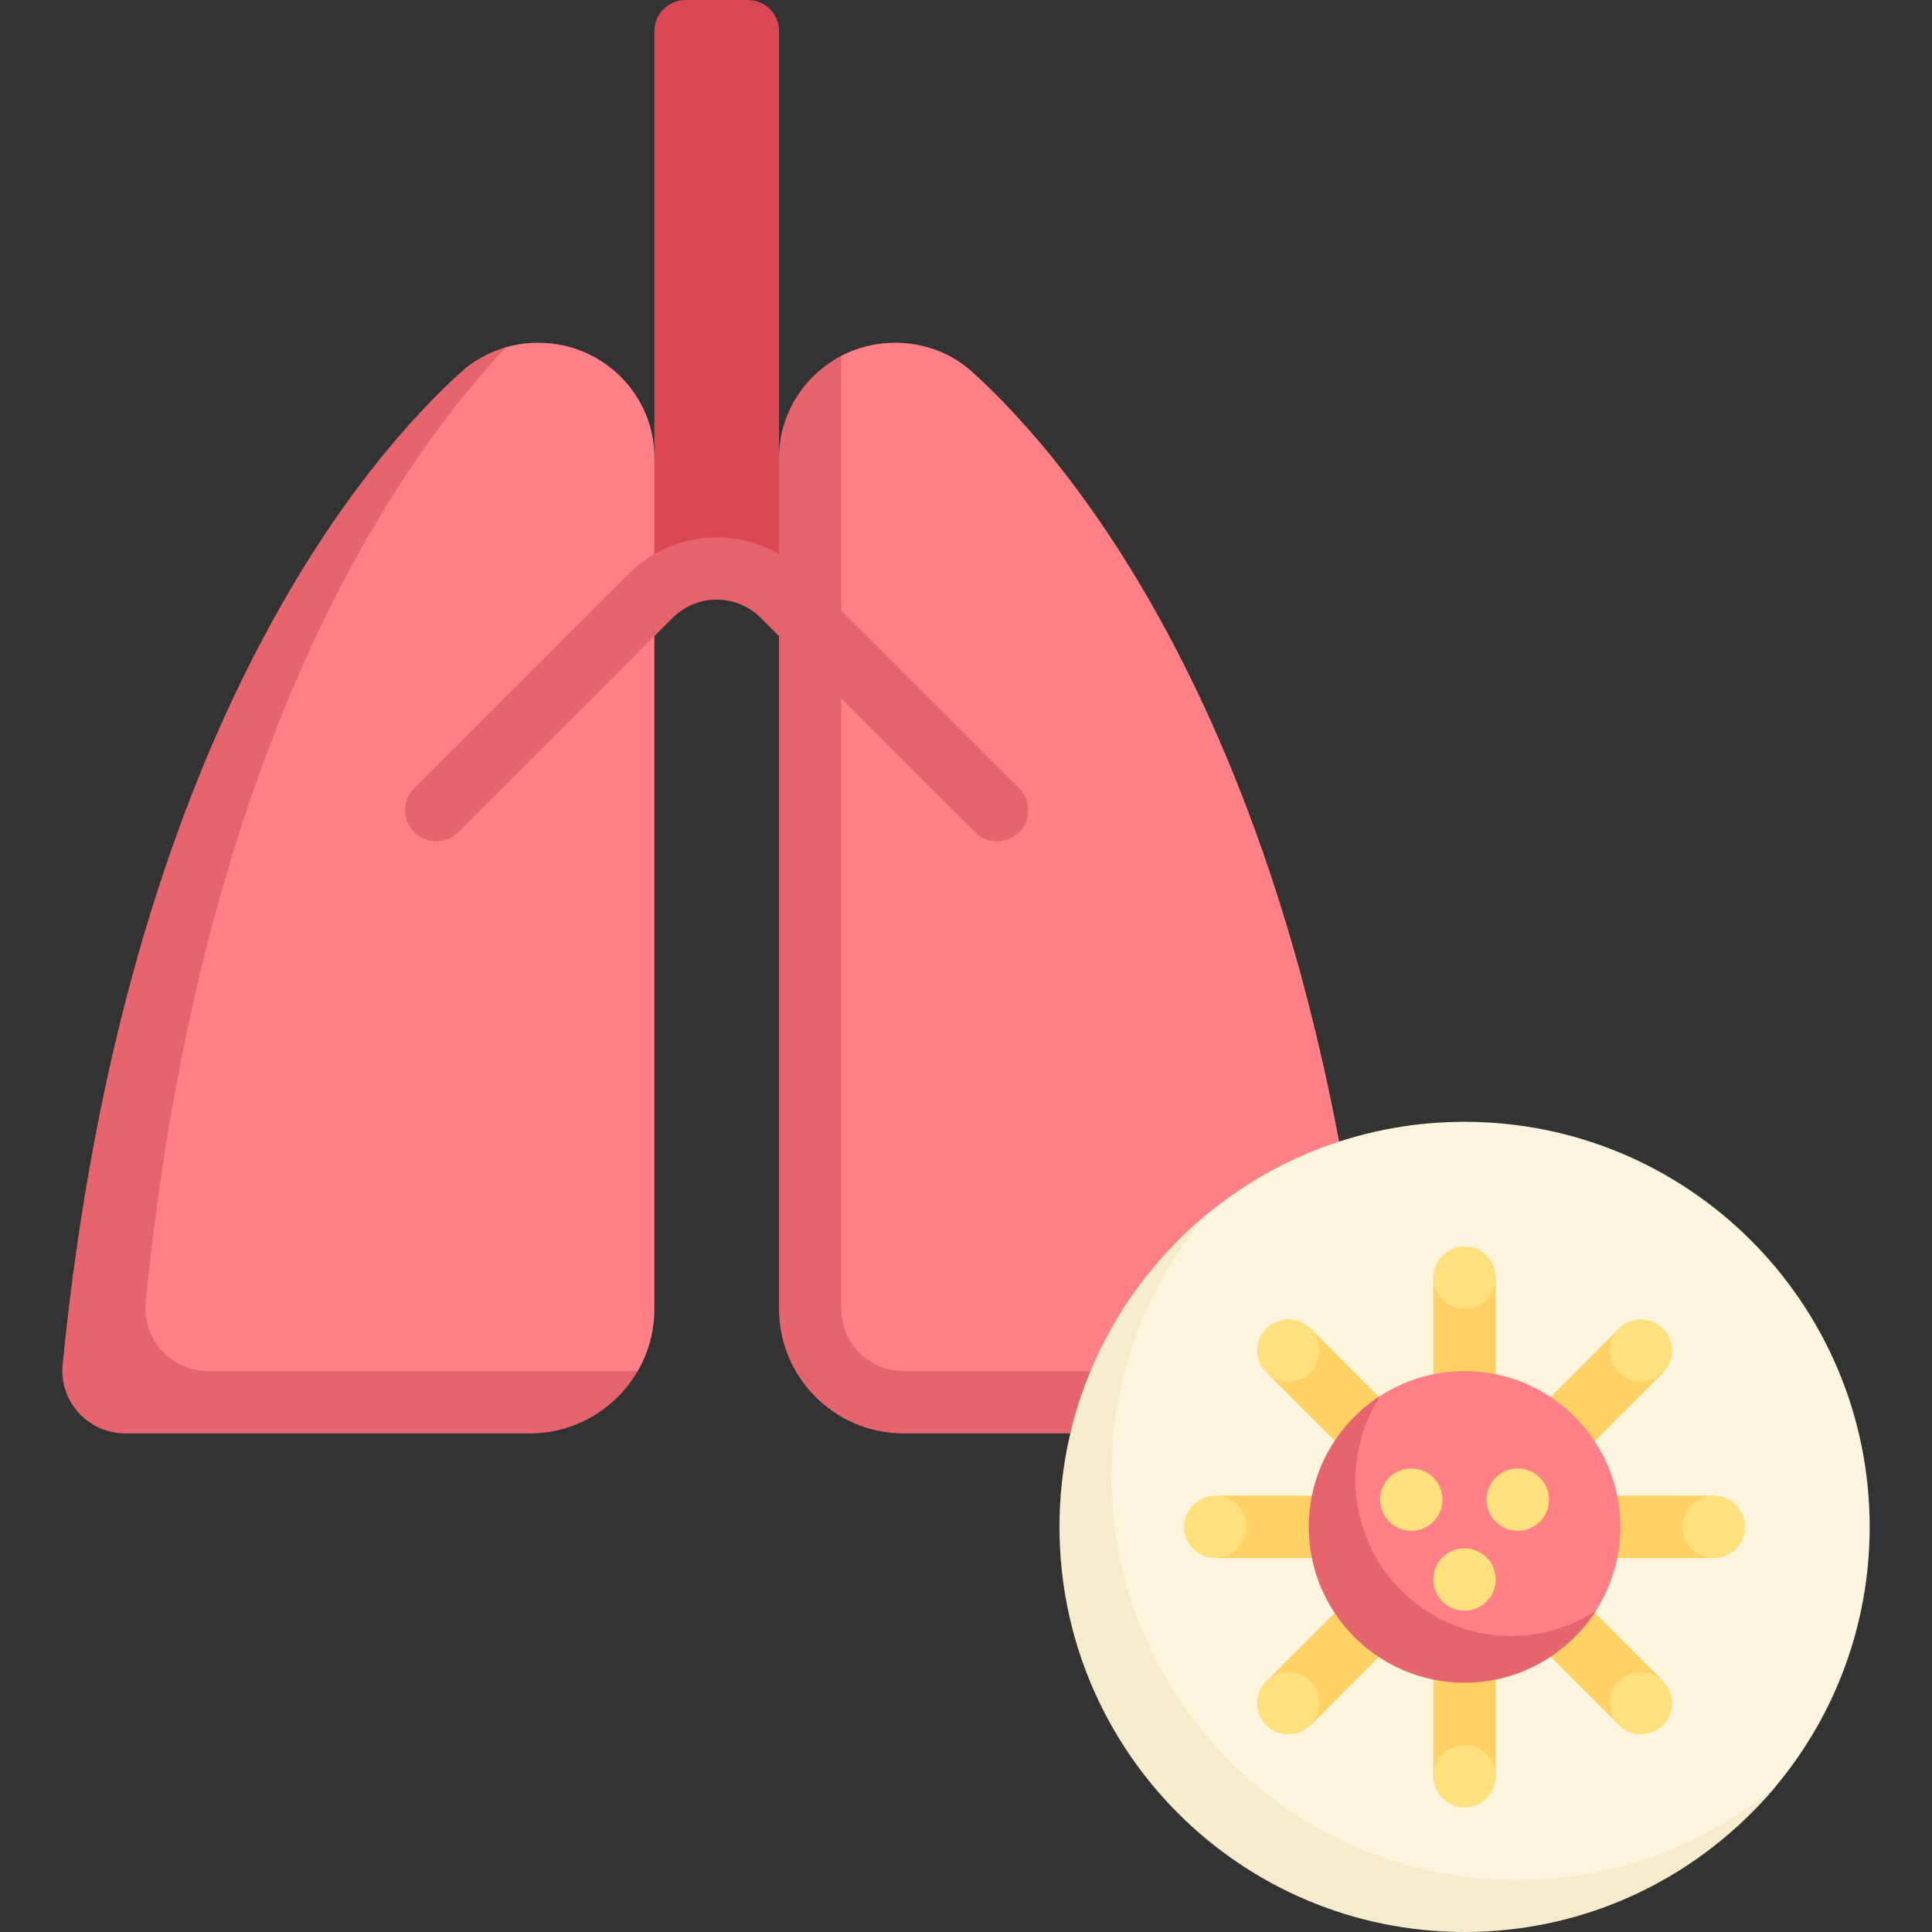 <svg id="Capa_1" enable-background="new 0 0 512 512" height="512" viewBox="0 0 512 512" width="512" xmlns="http://www.w3.org/2000/svg"><rect x="0" y="0" width="512" height="512" fill="#333333" stroke="none"/><g><path d="m213.667 156.903h-55l14.753-35.621v-113.024c0-4.561 3.697-8.258 8.258-8.258h16.516c4.561 0 8.258 3.697 8.258 8.258v113.024z" fill="#db4655"/><path d="m363.274 361.654c-16.575-167.854-81.161-241.014-105.651-263.119-5.564-5.022-12.857-7.697-20.353-7.697h-.083c-5.132 0-9.97 1.246-14.223 3.449l-13.464 26.995v225.556c0 18.243 11.74 28.161 29.984 28.161h107.178c9.869.001 17.572-3.615 16.612-13.345z" fill="#ff8086"/><path d="m142.685 90.839h-.083c-2.895 0-5.759.399-8.506 1.178 0 0-7.931 5.651-11.346 8.734-24.49 22.105-81.842 93.05-98.417 260.904-.96 9.729-.993 12.345 8.876 12.345h107.178l28.613-10.645c2.811-4.859 4.419-10.5 4.419-16.516v-225.557c0-16.813-13.76-30.443-30.734-30.443z" fill="#ff8086"/><path d="m239.484 363.355c-9.122 0-16.516-7.395-16.516-16.516v-161.742l35.452 35.452c1.613 1.613 3.726 2.419 5.839 2.419s4.226-.806 5.839-2.419c3.226-3.226 3.226-8.452 0-11.677l-47.129-47.129v-67.446c-9.776 5.096-16.516 15.283-16.516 26.985v25.539c-12.042-6.957-27.607-5.746-38.452 3.909-.484.431-.96.871-1.419 1.334l-56.806 56.807c-3.226 3.226-3.226 8.452 0 11.677s8.452 3.226 11.677 0l56.806-56.806.718-.673c6.516-5.799 16.46-5.504 22.637.673l4.839 4.839v178.258c0 18.243 14.789 33.032 33.032 33.032h107.178c9.283 0 16.552-7.527 16.596-16.516z" fill="#e5646e"/><path d="m55.23 363.355c-9.869 0-17.573-8.487-16.612-18.217 14.601-147.869 66.592-222.393 95.478-253.121-4.298 1.247-8.479 3.478-11.848 6.519-24.49 22.104-89.076 95.264-105.651 263.118-.961 9.73 6.742 18.217 16.612 18.217h107.178c12.196 0 22.891-6.684 28.613-16.516z" fill="#e5646e"/><g><path d="m495.484 404.645c0-59.29-48.064-107.355-107.355-107.355-26.149 0-50.114 9.349-68.736 24.886-23.602 19.693-35.434 49.327-35.434 82.468 0 59.29 44.879 103.192 104.17 103.192 33.151 0 62.793-10.863 82.485-34.476 15.528-18.618 24.87-42.575 24.87-68.715z" fill="#faf5dc"/><path d="m322.064 396.387h132.129v16.516h-132.129z" fill="#ffd064" transform="matrix(-.707 .707 -.707 -.707 948.705 416.324)"/><circle cx="434.844" cy="357.93" fill="#ffe07d" r="8.258"/><circle cx="341.414" cy="451.36" fill="#ffe07d" r="8.258"/><path d="m322.064 396.387h132.129v16.516h-132.129z" fill="#ffd064" transform="matrix(.707 .707 -.707 .707 399.808 -155.931)"/><circle cx="341.414" cy="357.93" fill="#ffe07d" r="8.258"/><circle cx="434.844" cy="451.36" fill="#ffe07d" r="8.258"/><path d="m322.064 396.387h132.129v16.516h-132.129z" fill="#ffd064" transform="matrix(0 1 -1 0 792.774 16.516)"/><circle cx="388.129" cy="338.581" fill="#ffe07d" r="8.258"/><circle cx="388.129" cy="470.71" fill="#ffe07d" r="8.258"/><path d="m322.064 396.387h132.129v16.516h-132.129z" fill="#ffd064"/><path d="m429.419 404.645c0-22.804-18.486-41.29-41.29-41.29-8.225 0-15.888 2.405-22.325 6.55-11.41 7.347-15.754 20.161-15.754 34.741 0 22.804 15.275 38.667 38.079 38.667 14.598 0 27.427-4.953 34.769-16.387 4.127-6.428 6.521-14.075 6.521-22.281z" fill="#ff8086"/><path d="m400.516 433.548c-22.804 0-41.29-18.486-41.29-41.29 0-8.226 2.433-15.916 6.579-22.354-11.408 7.348-18.966 20.163-18.966 34.741 0 22.804 18.486 41.29 41.29 41.29 14.578 0 27.421-7.602 34.769-19.01-6.437 4.147-14.156 6.623-22.382 6.623z" fill="#e5646e"/><g fill="#ffe07d"><path d="m402.234 405.677c-4.565 0-8.29-3.698-8.29-8.258s3.653-8.258 8.218-8.258h.073c4.565 0 8.258 3.698 8.258 8.258s-3.695 8.258-8.259 8.258z"/><path d="m388.121 426.839c-4.565 0-8.29-3.698-8.29-8.258s3.661-8.258 8.226-8.258h.065c4.565 0 8.258 3.698 8.258 8.258s-3.695 8.258-8.259 8.258z"/><path d="m374.016 405.677c-4.565 0-8.298-3.698-8.298-8.258s3.661-8.258 8.226-8.258h.073c4.565 0 8.258 3.698 8.258 8.258s-3.694 8.258-8.259 8.258z"/><circle cx="322.064" cy="404.645" r="8.258"/><circle cx="454.193" cy="404.645" r="8.258"/></g><path d="m401.893 498.236c-59.291 0-107.355-48.065-107.355-107.355 0-26.141 9.327-50.086 24.856-68.705-23.612 19.693-38.619 49.319-38.619 82.468 0 59.29 48.065 107.355 107.355 107.355 33.15 0 62.792-15.027 82.485-38.639-18.62 15.529-42.582 24.876-68.722 24.876z" fill="#f5ebcd"/></g></g></svg>